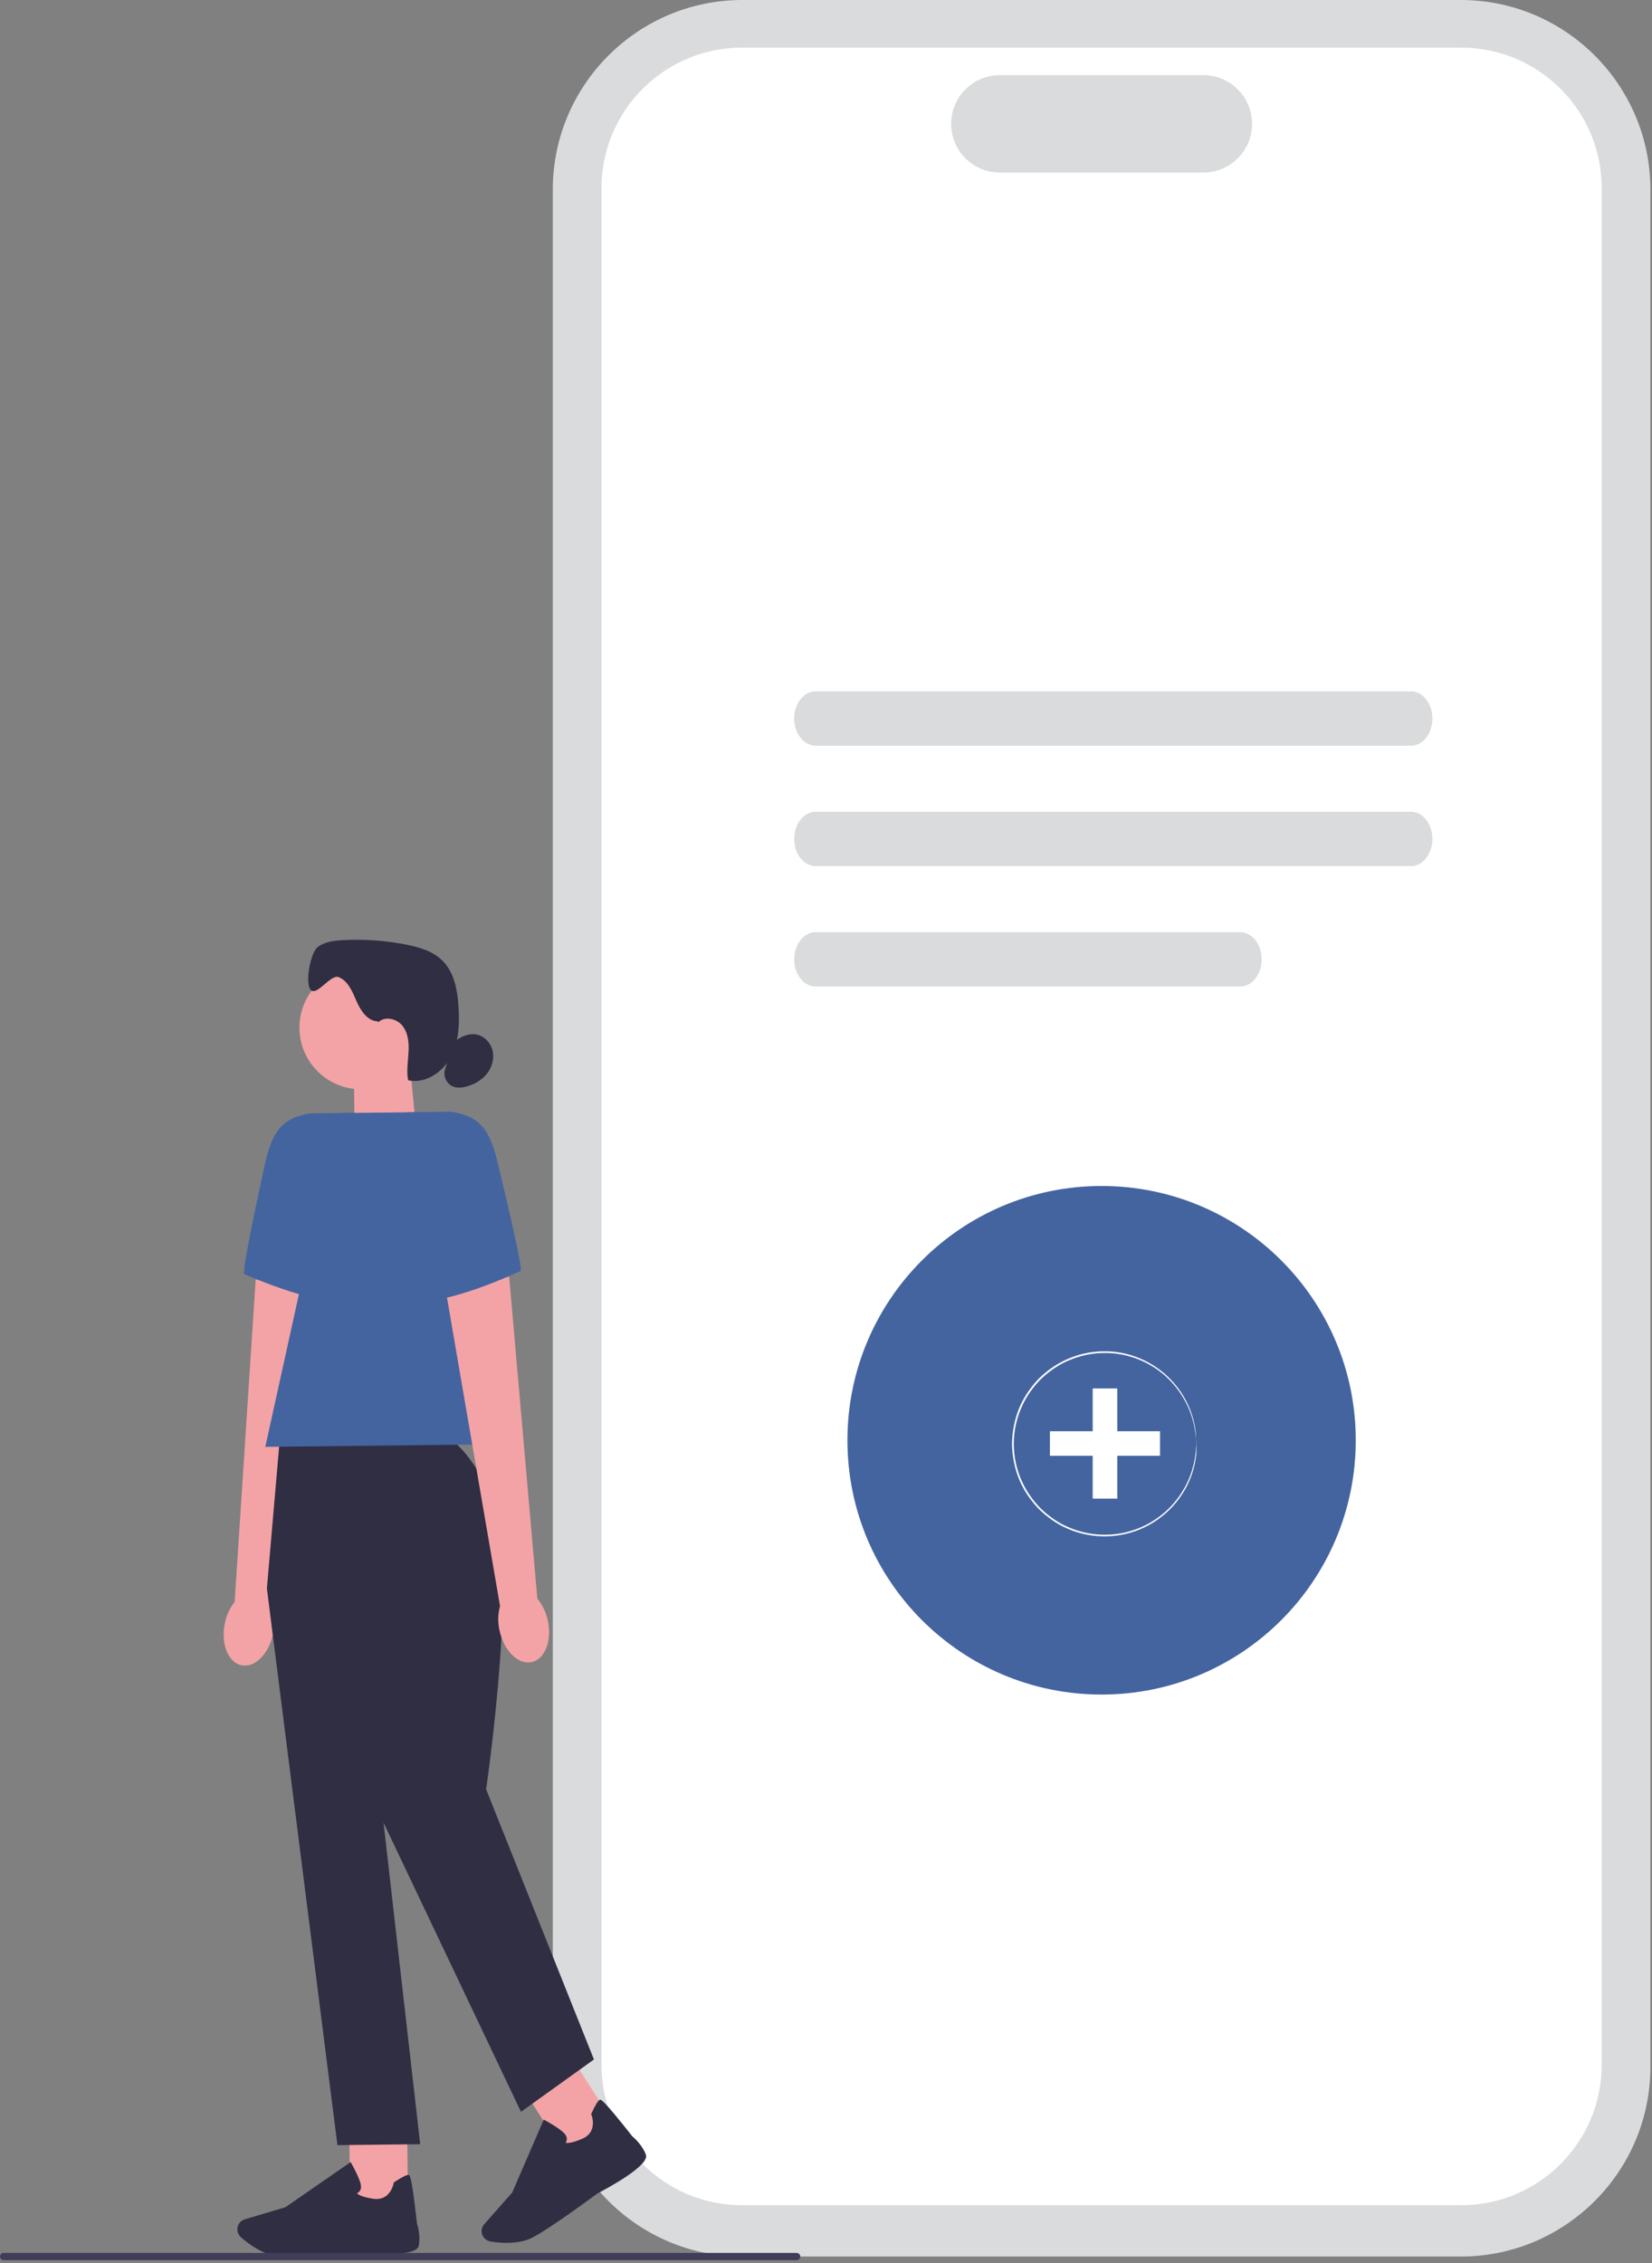 <svg width="444" height="608" viewBox="0 0 444 608" fill="none" xmlns="http://www.w3.org/2000/svg">
<rect x="0" y="0" width="444" height="608" fill="#808080" stroke="none"/>
<g clip-path="url(#clip0_172_1112)">
<path d="M392.63 606.19H199.51C171.42 606.19 148.57 583.34 148.57 555.25V50.94C148.57 22.85 171.42 0 199.51 0H392.63C420.72 0 443.57 22.85 443.57 50.94V555.25C443.57 583.34 420.72 606.19 392.63 606.19Z" fill="#DADBDC"/>
<path d="M392.77 592.4H199.37C178.58 592.4 161.66 575.48 161.66 554.69V50.51C161.66 29.72 178.58 12.8 199.37 12.8H392.77C413.56 12.8 430.48 29.72 430.48 50.51V554.69C430.48 575.48 413.56 592.4 392.77 592.4Z" fill="white"/>
<path d="M323.42 46.36H268.73C261.51 46.36 255.64 40.49 255.64 33.27C255.64 26.05 261.51 20.18 268.73 20.18H323.42C330.64 20.18 336.51 26.05 336.51 33.27C336.51 40.49 330.64 46.36 323.42 46.36Z" fill="#DADBDC"/>
<path d="M379.23 200.32H219.2C216.03 200.32 213.45 197.04 213.45 193.02C213.45 189 216.03 185.72 219.2 185.72H379.23C382.4 185.72 384.98 189 384.98 193.02C384.98 197.04 382.4 200.32 379.23 200.32Z" fill="#DADBDC"/>
<path d="M379.23 232.67H219.2C216.03 232.67 213.45 229.39 213.45 225.37C213.45 221.35 216.03 218.07 219.2 218.07H379.23C382.4 218.07 384.98 221.35 384.98 225.37C384.98 229.39 382.4 232.67 379.23 232.67Z" fill="#DADBDC"/>
<path d="M333.34 265.02H219.2C216.03 265.02 213.45 261.74 213.45 257.72C213.45 253.7 216.03 250.42 219.2 250.42H333.34C336.51 250.42 339.09 253.7 339.09 257.72C339.09 261.74 336.51 265.02 333.34 265.02Z" fill="#DADBDC"/>
<path d="M296.07 455.22C333.797 455.22 364.38 424.637 364.38 386.91C364.38 349.183 333.797 318.6 296.07 318.6C258.343 318.6 227.76 349.183 227.76 386.91C227.76 424.637 258.343 455.22 296.07 455.22Z" fill="#4464A0"/>
<path d="M111.92 304.28L95.36 309.93L95.1 286.02L110.17 285.85L111.92 304.28Z" fill="#F3A3A6"/>
<path d="M97.04 292.62C106.186 292.62 113.6 285.206 113.6 276.06C113.6 266.914 106.186 259.5 97.04 259.5C87.894 259.5 80.48 266.914 80.48 276.06C80.48 285.206 87.894 292.62 97.04 292.62Z" fill="#F3A3A6"/>
<path d="M101.57 274.37C98.8 274.32 96.95 271.54 95.84 268.99C94.73 266.45 93.59 263.52 91.02 262.49C88.91 261.65 85.27 267.52 83.59 265.99C81.84 264.39 83.44 256.05 85.26 254.54C87.08 253.03 89.59 252.71 91.95 252.57C97.72 252.24 103.52 252.64 109.19 253.76C112.69 254.45 116.31 255.51 118.86 258.01C122.09 261.18 122.96 266.01 123.24 270.53C123.53 275.15 123.31 280 121.11 284.08C118.9 288.15 114.23 291.19 109.7 290.21C109.22 287.76 109.65 285.24 109.8 282.74C109.95 280.25 109.73 277.56 108.19 275.59C106.65 273.62 103.39 272.87 101.64 274.65" fill="#2F2E43"/>
<path d="M122 279.88C123.64 278.65 125.61 277.61 127.65 277.84C129.86 278.08 131.74 279.88 132.33 282.02C132.92 284.16 132.31 286.53 130.97 288.3C129.63 290.07 127.62 291.25 125.48 291.85C124.24 292.2 122.89 292.35 121.7 291.85C119.95 291.12 118.99 288.91 119.65 287.13" fill="#2F2E43"/>
<path d="M60.38 436.33C59.34 441.78 61.41 446.73 65.02 447.38C68.62 448.03 72.39 444.13 73.43 438.68C73.88 436.51 73.78 434.26 73.14 432.13L85.88 346.72L68.72 343.69L63.07 430.32C61.69 432.09 60.76 434.15 60.38 436.34V436.33Z" fill="#F3A3A6"/>
<path d="M95.06 298.96L83.37 299.09C75.12 300.43 72.92 304.87 71.14 313.03C68.41 325.48 64.93 342.07 65.66 342.3C66.83 342.68 86.83 351.82 96.95 349.56L95.06 298.96Z" fill="#4464A0"/>
<path d="M109.415 570.411L93.856 570.585L94.103 592.653L109.662 592.48L109.415 570.411Z" fill="#F3A3A6"/>
<path d="M79.06 606.19C77.42 606.21 75.97 606.19 74.87 606.1C70.73 605.77 66.76 602.76 64.75 601C63.85 600.21 63.55 598.93 64 597.83C64.32 597.04 64.98 596.44 65.8 596.19L76.69 592.95L94.24 580.82L94.44 581.17C94.52 581.3 96.29 584.41 96.89 586.52C97.12 587.32 97.07 587.99 96.74 588.51C96.51 588.87 96.19 589.08 95.93 589.21C96.25 589.54 97.26 590.21 100.36 590.67C104.87 591.34 105.78 586.65 105.81 586.45L105.84 586.29L105.97 586.2C108.1 584.79 109.41 584.15 109.87 584.28C110.16 584.36 110.63 584.5 112.05 597.22C112.18 597.62 113.11 600.54 112.53 603.35C111.9 606.41 98.57 605.5 95.91 605.29C95.83 605.3 85.87 606.12 79.04 606.19H79.06Z" fill="#2F2E43"/>
<path d="M153.525 552.542L140.415 560.923L152.302 579.518L165.412 571.137L153.525 552.542Z" fill="#F3A3A6"/>
<path d="M136.51 602.52C134.68 602.54 133 602.34 131.8 602.14C130.62 601.94 129.69 601.02 129.49 599.84C129.34 598.99 129.59 598.14 130.15 597.5L137.67 588.99L146.14 569.41L146.5 569.6C146.63 569.67 149.78 571.37 151.41 572.84C152.03 573.4 152.34 573.99 152.34 574.61C152.34 575.04 152.18 575.39 152.02 575.63C152.47 575.74 153.68 575.77 156.55 574.52C160.73 572.7 159.02 568.24 158.94 568.06L158.88 567.91L158.95 567.77C160.01 565.45 160.79 564.21 161.24 564.07C161.53 563.99 162 563.85 169.94 573.89C170.26 574.16 172.6 576.14 173.59 578.83C174.67 581.76 162.89 588.04 160.51 589.27C160.44 589.33 148.13 598.48 143.07 601.1C141.06 602.14 138.67 602.48 136.49 602.5L136.51 602.52Z" fill="#2F2E43"/>
<path d="M118.79 385.68L75.23 386.16L71.73 426.72L90.69 576.26L112.93 576.01L103.08 489.63L140.02 567.31L159.63 553.25L130.65 480.67C130.65 480.67 140.01 417.06 131.93 401.33C123.85 385.6 118.8 385.66 118.8 385.66V385.68H118.79Z" fill="#2F2E43"/>
<path d="M140.48 387.91L71.3 388.68L91.06 299.01L121.21 298.67L140.48 387.91Z" fill="#4464A0"/>
<path d="M147.24 435.37C148.4 440.8 146.44 445.79 142.85 446.52C139.26 447.25 135.41 443.44 134.25 438.01C133.75 435.85 133.8 433.6 134.39 431.45L119.75 346.34L136.84 342.93L144.41 429.42C145.83 431.16 146.8 433.2 147.24 435.38V435.37Z" fill="#F3A3A6"/>
<path d="M109.52 298.8L121.21 298.67C129.49 299.83 131.78 304.22 133.75 312.34C136.75 324.73 140.6 341.23 139.88 341.48C138.71 341.88 118.93 351.46 108.76 349.43L109.53 298.8H109.52Z" fill="#4464A0"/>
<path d="M215.08 606.19C215.08 606.73 214.64 607.17 214.1 607.17H0.98C0.44 607.17 0 606.73 0 606.19C0 605.65 0.44 605.21 0.98 605.21H214.1C214.64 605.21 215.08 605.65 215.08 606.19Z" fill="#3F3D58"/>
<path d="M300.28 372.992H293.68V402.582H300.28V372.992Z" fill="white"/>
<path d="M282.18 384.482V391.082H311.77V384.482H282.18Z" fill="white"/>
<path d="M321.55 387.862C321.525 387.73 321.509 387.596 321.5 387.462C321.5 387.172 321.45 386.782 321.42 386.292C321.42 386.032 321.42 385.742 321.36 385.432C321.3 385.122 321.26 384.772 321.2 384.432C321.089 383.574 320.915 382.725 320.68 381.892C320.101 379.593 319.177 377.394 317.94 375.372C315.025 370.485 310.496 366.769 305.134 364.865C299.772 362.961 293.914 362.988 288.57 364.942C287.475 365.333 286.409 365.801 285.38 366.342C284.337 366.915 283.334 367.56 282.38 368.272C281.406 368.994 280.481 369.779 279.61 370.622C278.753 371.512 277.954 372.457 277.22 373.452C275.706 375.492 274.528 377.76 273.73 380.172C272.05 385.171 272.05 390.582 273.73 395.582C274.526 397.994 275.704 400.263 277.22 402.302C277.949 403.3 278.748 404.246 279.61 405.132C280.478 405.981 281.404 406.769 282.38 407.492C283.334 408.204 284.337 408.848 285.38 409.422C286.411 409.958 287.477 410.426 288.57 410.822C293.914 412.761 299.766 412.781 305.124 410.881C310.482 408.98 315.013 405.275 317.94 400.402C319.179 398.377 320.103 396.175 320.68 393.872C320.916 393.043 321.09 392.197 321.2 391.342C321.26 390.962 321.33 390.622 321.36 390.342C321.39 390.062 321.36 389.742 321.42 389.482C321.42 388.982 321.48 388.602 321.5 388.312C321.508 388.177 321.524 388.044 321.55 387.912C321.561 388.045 321.561 388.179 321.55 388.312C321.55 388.602 321.55 388.992 321.55 389.482V390.352C321.55 390.672 321.46 391.012 321.42 391.352C321.321 392.215 321.16 393.071 320.94 393.912C320.386 396.246 319.479 398.482 318.25 400.542C316.447 403.586 314.014 406.209 311.115 408.237C308.216 410.266 304.918 411.651 301.44 412.302C297.09 413.108 292.604 412.746 288.44 411.252C287.327 410.849 286.241 410.375 285.19 409.832C283.041 408.648 281.06 407.181 279.3 405.472C278.421 404.57 277.605 403.607 276.86 402.592C275.304 400.511 274.098 398.191 273.29 395.722C272.466 393.178 272.031 390.525 272 387.852C272.037 385.182 272.471 382.533 273.29 379.992C274.103 377.528 275.308 375.211 276.86 373.132C277.608 372.115 278.423 371.149 279.3 370.242C280.191 369.385 281.136 368.587 282.13 367.852C284.873 365.829 288.002 364.391 291.324 363.629C294.646 362.867 298.09 362.796 301.44 363.422C304.901 364.087 308.18 365.48 311.061 367.509C313.942 369.538 316.358 372.157 318.15 375.192C319.377 377.249 320.284 379.481 320.84 381.812C321.059 382.656 321.22 383.515 321.32 384.382C321.32 384.752 321.43 385.102 321.45 385.382V386.242C321.45 386.742 321.45 387.132 321.45 387.422C321.497 387.565 321.53 387.712 321.55 387.862Z" fill="white"/>
</g>
<defs>
<clipPath id="clip0_172_1112">
<rect width="443.57" height="607.17" fill="white"/>
</clipPath>
</defs>
</svg>
